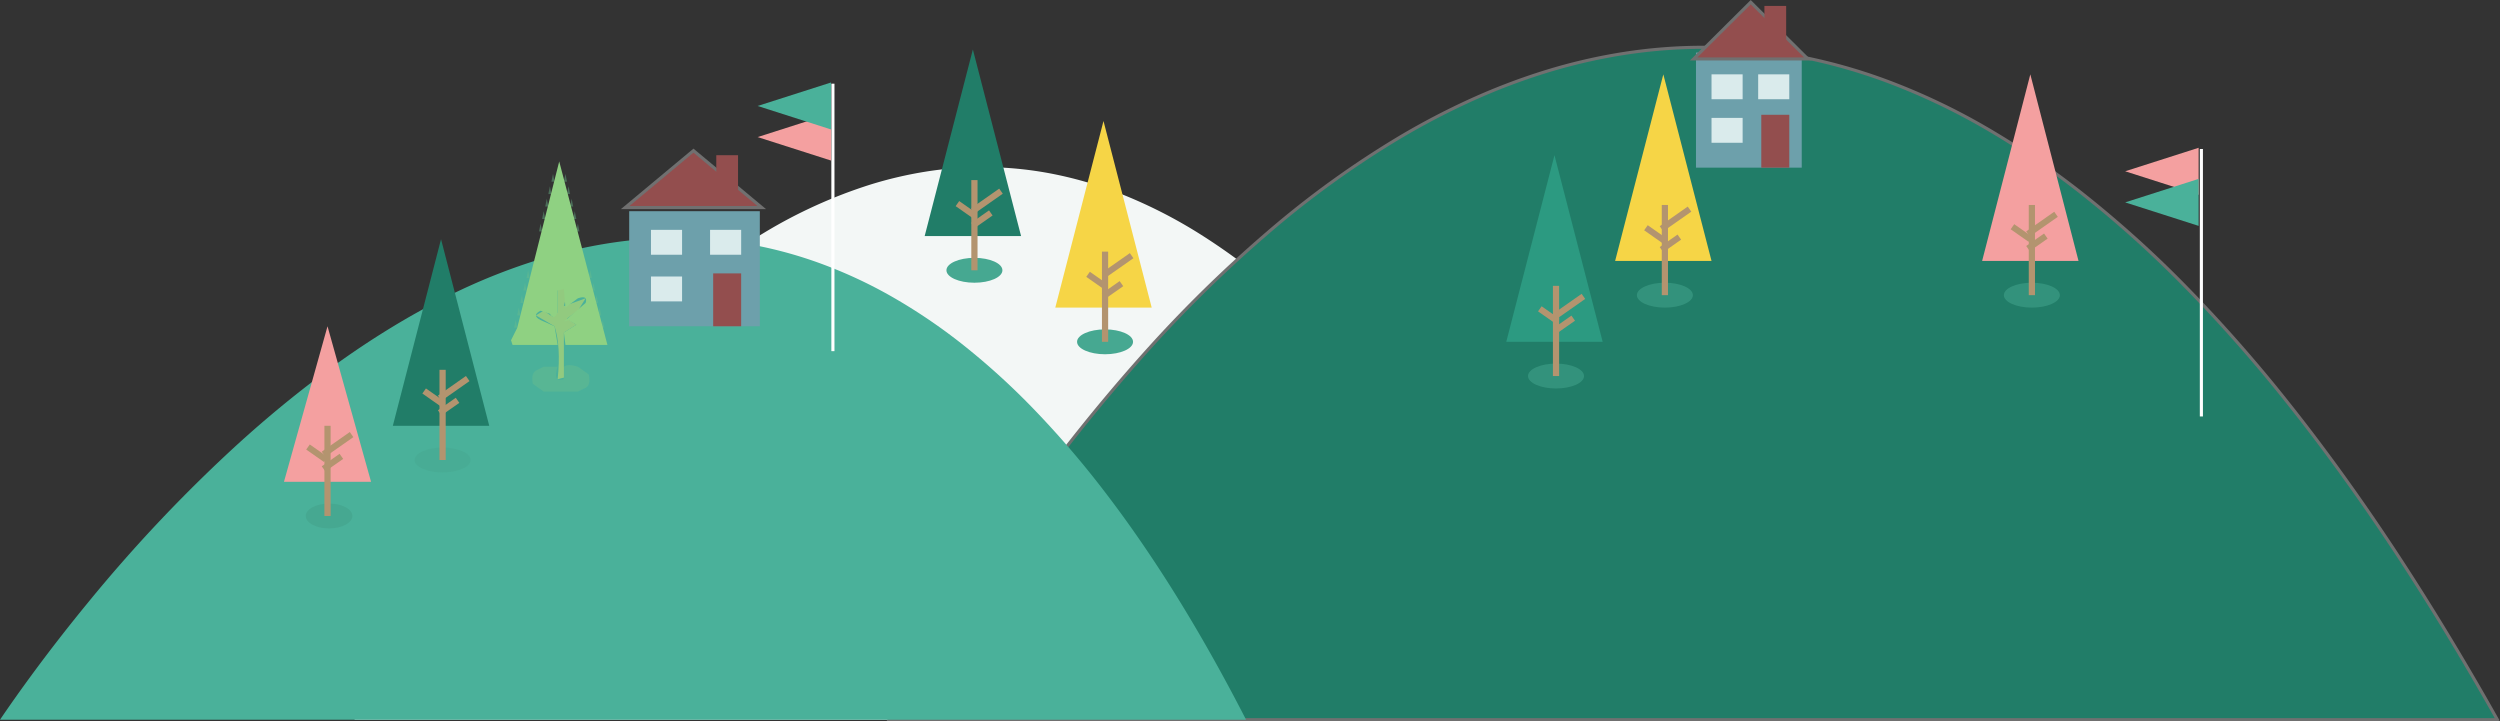 <svg xmlns="http://www.w3.org/2000/svg" width="803.82" height="231.905" viewBox="0 0 803.82 231.905">
  <rect x="0" y="0" width="803.82" height="231.905" fill="#333333" stroke="none"/>
  <defs>
    <style>
      .cls-1 {
        fill: #f3f7f6;
      }

      .cls-12, .cls-2 {
        fill: #217d68;
      }

      .cls-2 {
        stroke: #707070;
      }

      .cls-3 {
        fill: #6da0ab;
      }

      .cls-4 {
        fill: #daebec;
      }

      .cls-5, .cls-6 {
        fill: #934e4e;
      }

      .cls-14, .cls-7 {
        fill: #46a891;
      }

      .cls-7 {
        opacity: 0.5;
      }

      .cls-8 {
        fill: #f4a0a0;
      }

      .cls-9 {
        isolation: isolate;
      }

      .cls-10 {
        fill: #b3946f;
      }

      .cls-11 {
        fill: #4ab19a;
      }

      .cls-13 {
        fill: #f6d546;
      }

      .cls-15 {
        fill: #fff;
      }

      .cls-16, .cls-17 {
        fill: rgba(0,0,0,0);
      }

      .cls-16 {
        stroke: rgba(0,0,0,0);
      }

      .cls-18 {
        fill: rgba(109,189,142,0.42);
      }

      .cls-19 {
        fill: rgba(146,202,127,1);
      }

      .cls-20 {
        fill: #8fd182;
      }

      .cls-21 {
        fill: #2c9a81;
      }

      .cls-22, .cls-23 {
        stroke: none;
      }

      .cls-23 {
        fill: #707070;
      }

      .cls-24 {
        fill: none;
      }
    </style>
  </defs>
  <g id="Group_33" data-name="Group 33" transform="translate(-401.695 -540.095)">
    <path id="Subtraction_7" data-name="Subtraction 7" class="cls-1" d="M-1409.794,177.664h-396.561c5.925-11.319,15.646-28.884,28.31-48.3a465.279,465.279,0,0,1,44.918-58.8,315.236,315.236,0,0,1,27.847-27.2,223.932,223.932,0,0,1,30.99-22.467,158.187,158.187,0,0,1,33.8-15.279,128.373,128.373,0,0,1,17.847-4.178,118.278,118.278,0,0,1,18.423-1.461A116.956,116.956,0,0,1-1581.8,2.174a127.92,127.92,0,0,1,23.1,6.9A154.688,154.688,0,0,1-1535,21.19a201.794,201.794,0,0,1,24.24,17.837,275.572,275.572,0,0,1,24.709,24.062,384.1,384.1,0,0,1,25.109,30.79c8.513,11.555,17.072,24.348,25.44,38.024,8.606,14.064,17.254,29.461,25.7,45.759h0v0Z" transform="translate(2322 593.836)"/>
    <path id="Subtraction_5" data-name="Subtraction 5" class="cls-2" d="M-1157.331,220.659h-517.111c4.627-8.711,14.545-26.588,28.977-48.457a581.455,581.455,0,0,1,56.247-72.689,419.925,419.925,0,0,1,36.958-35.82,305.771,305.771,0,0,1,42.106-30.346,238.3,238.3,0,0,1,22.809-11.919,203.943,203.943,0,0,1,23.888-9.108,179.627,179.627,0,0,1,24.9-5.817,165.994,165.994,0,0,1,25.836-2.046,164.2,164.2,0,0,1,29.24,2.645,177.438,177.438,0,0,1,30.188,8.354,209.48,209.48,0,0,1,31.046,14.692,265.36,265.36,0,0,1,31.813,21.658,352.072,352.072,0,0,1,32.489,29.252,478.656,478.656,0,0,1,33.075,37.474c11.226,14.074,22.521,29.66,33.57,46.324,11.37,17.149,22.8,35.924,33.975,55.8v0h0v0h0Z" transform="translate(2362 550.841)"/>
    <g id="Group_18" data-name="Group 18" transform="translate(945.032 540.095)">
      <rect id="Rectangle_13" data-name="Rectangle 13" class="cls-3" width="34" height="37" transform="translate(1.968 16.905)"/>
      <rect id="Rectangle_15" data-name="Rectangle 15" class="cls-4" width="10" height="8" transform="translate(6.968 37.905)"/>
      <rect id="Rectangle_17" data-name="Rectangle 17" class="cls-5" width="9" height="17" transform="translate(22.968 36.905)"/>
      <g id="Path_10" data-name="Path 10" class="cls-6">
        <path class="cls-22" d="M 37.929 18.95 L 1.212 18.95 L 19.571 0.705 L 37.929 18.95 Z"/>
        <path class="cls-23" d="M 19.571 1.41 L 2.425 18.45 L 36.717 18.45 L 19.571 1.41 M 19.571 1.9073486328125e-06 L 39.141 19.45 L 0 19.45 L 19.571 1.9073486328125e-06 Z"/>
      </g>
      <rect id="Rectangle_18" data-name="Rectangle 18" class="cls-4" width="10" height="8" transform="translate(6.968 23.905)"/>
      <rect id="Rectangle_19" data-name="Rectangle 19" class="cls-4" width="10" height="8" transform="translate(21.968 23.905)"/>
      <rect id="Rectangle_20" data-name="Rectangle 20" class="cls-5" width="7" height="12" transform="translate(23.968 1.905)"/>
    </g>
    <g id="Group_21" data-name="Group 21" transform="translate(1039.057 563.7)">
      <ellipse id="Ellipse_8" data-name="Ellipse 8" class="cls-7" cx="9" cy="4" rx="9" ry="4" transform="translate(6.943 67.3)"/>
      <g id="Group_9" data-name="Group 9">
        <path id="Polygon_1" data-name="Polygon 1" class="cls-8" d="M15.5,0,31,60H0Z" transform="translate(-0.057 0.3)"/>
        <g id="Group_6" data-name="Group 6" class="cls-9" transform="translate(9.123 42)">
          <rect id="Rectangle_6" data-name="Rectangle 6" class="cls-10" width="2" height="29" transform="translate(5.82 0.3)"/>
          <rect id="Rectangle_7" data-name="Rectangle 7" class="cls-10" width="2" height="11" transform="matrix(0.574, 0.819, -0.819, 0.574, 14.011, 2.477)"/>
          <rect id="Rectangle_8" data-name="Rectangle 8" class="cls-10" width="2" height="7" transform="matrix(-0.574, 0.819, -0.819, -0.574, 6.881, 10.492)"/>
          <rect id="Rectangle_9" data-name="Rectangle 9" class="cls-10" width="2" height="7" transform="matrix(0.574, 0.819, -0.819, 0.574, 10.734, 9.477)"/>
        </g>
      </g>
    </g>
    <path id="Subtraction_6" data-name="Subtraction 6" class="cls-11" d="M-1159.654,154.914H-1560.3c5.772-8.5,15.359-21.927,28.247-37.611a483.043,483.043,0,0,1,49.036-51.768c21.625-19.524,43.425-34.936,64.8-45.811A193.183,193.183,0,0,1-1381.49,5.34a156.644,156.644,0,0,1,19.177-3.963A141.342,141.342,0,0,1-1342.7-.014a133.838,133.838,0,0,1,22.477,1.9,136.4,136.4,0,0,1,22.815,6,151.49,151.49,0,0,1,23.042,10.539,181.941,181.941,0,0,1,23.157,15.529,231.858,231.858,0,0,1,23.161,20.967,306.773,306.773,0,0,1,23.054,26.852c7.732,10.083,15.415,21.247,22.835,33.184,7.635,12.282,15.206,25.727,22.5,39.962Z" transform="translate(1962 616.586)"/>
    <g id="Group_17" data-name="Group 17" transform="translate(601.329 587.879)">
      <rect id="Rectangle_13-2" data-name="Rectangle 13" class="cls-3" width="42" height="37" transform="translate(2.671 20.121)"/>
      <rect id="Rectangle_15-2" data-name="Rectangle 15" class="cls-4" width="10" height="8" transform="translate(9.671 41.121)"/>
      <rect id="Rectangle_17-2" data-name="Rectangle 17" class="cls-5" width="9" height="17" transform="translate(29.671 40.121)"/>
      <g id="Path_10-2" data-name="Path 10" class="cls-6">
        <path class="cls-22" d="M 45.29 18.95 L 1.381 18.95 L 23.335 0.651 L 45.29 18.95 Z"/>
        <path class="cls-23" d="M 23.335 1.302 L 2.762 18.45 L 43.909 18.45 L 23.335 1.302 M 23.335 1.9073486328125e-06 L 46.671 19.45 L -3.814697265625e-06 19.45 L 23.335 1.9073486328125e-06 Z"/>
      </g>
      <rect id="Rectangle_18-2" data-name="Rectangle 18" class="cls-4" width="10" height="8" transform="translate(9.671 26.121)"/>
      <rect id="Rectangle_19-2" data-name="Rectangle 19" class="cls-4" width="10" height="8" transform="translate(28.671 26.121)"/>
      <rect id="Rectangle_20-2" data-name="Rectangle 20" class="cls-5" width="7" height="12" transform="translate(30.671 2.121)"/>
    </g>
    <ellipse id="Ellipse_8-2" data-name="Ellipse 8" class="cls-7" cx="9" cy="4" rx="9" ry="4" transform="translate(535 684)"/>
    <g id="Group_9-2" data-name="Group 9" transform="translate(527.814 616.512)">
      <path id="Polygon_1-2" data-name="Polygon 1" class="cls-12" d="M15.5,0,31,60H0Z" transform="translate(0.186 0.488)"/>
      <g id="Group_6-2" data-name="Group 6" class="cls-9" transform="translate(9.685 42)">
        <rect id="Rectangle_6-2" data-name="Rectangle 6" class="cls-10" width="2" height="29" transform="translate(5.501 0.488)"/>
        <rect id="Rectangle_7-2" data-name="Rectangle 7" class="cls-10" width="2" height="11" transform="matrix(0.574, 0.819, -0.819, 0.574, 14.011, 2.477)"/>
        <rect id="Rectangle_8-2" data-name="Rectangle 8" class="cls-10" width="2" height="7" transform="matrix(-0.574, 0.819, -0.819, -0.574, 6.881, 10.492)"/>
        <rect id="Rectangle_9-2" data-name="Rectangle 9" class="cls-10" width="2" height="7" transform="matrix(0.574, 0.819, -0.819, 0.574, 10.734, 9.477)"/>
      </g>
    </g>
    <g id="Group_22" data-name="Group 22" transform="translate(921.193 564.033)">
      <ellipse id="Ellipse_8-3" data-name="Ellipse 8" class="cls-7" cx="9" cy="4" rx="9" ry="4" transform="translate(6.807 66.967)"/>
      <g id="Group_9-3" data-name="Group 9">
        <path id="Polygon_1-3" data-name="Polygon 1" class="cls-13" d="M15.5,0,31,60H0Z" transform="translate(-0.193 -0.033)"/>
        <g id="Group_6-3" data-name="Group 6" class="cls-9" transform="translate(9.146 42)">
          <rect id="Rectangle_6-3" data-name="Rectangle 6" class="cls-10" width="2" height="29" transform="translate(5.661 -0.033)"/>
          <rect id="Rectangle_7-3" data-name="Rectangle 7" class="cls-10" width="2" height="11" transform="matrix(0.574, 0.819, -0.819, 0.574, 14.011, 0.477)"/>
          <rect id="Rectangle_8-3" data-name="Rectangle 8" class="cls-10" width="2" height="7" transform="matrix(-0.574, 0.819, -0.819, -0.574, 6.881, 10.492)"/>
          <rect id="Rectangle_9-3" data-name="Rectangle 9" class="cls-10" width="2" height="7" transform="matrix(0.574, 0.819, -0.819, 0.574, 10.734, 9.477)"/>
        </g>
      </g>
    </g>
    <g id="Group_23" data-name="Group 23" transform="translate(699.445 556.262)">
      <ellipse id="Ellipse_8-4" data-name="Ellipse 8" class="cls-14" cx="9" cy="4" rx="9" ry="4" transform="translate(6.555 66.738)"/>
      <g id="Group_9-4" data-name="Group 9">
        <path id="Polygon_1-4" data-name="Polygon 1" class="cls-12" d="M15.5,0,31,60H0Z" transform="translate(-0.445 -0.262)"/>
        <g id="Group_6-4" data-name="Group 6" class="cls-9" transform="translate(9.513 42)">
          <rect id="Rectangle_6-4" data-name="Rectangle 6" class="cls-10" width="2" height="29" transform="translate(5.042 -0.262)"/>
          <rect id="Rectangle_7-4" data-name="Rectangle 7" class="cls-10" width="2" height="11" transform="matrix(0.574, 0.819, -0.819, 0.574, 14.011, 2.477)"/>
          <rect id="Rectangle_8-4" data-name="Rectangle 8" class="cls-10" width="2" height="7" transform="matrix(-0.574, 0.819, -0.819, -0.574, 6.881, 10.492)"/>
          <rect id="Rectangle_9-4" data-name="Rectangle 9" class="cls-10" width="2" height="7" transform="matrix(0.574, 0.819, -0.819, 0.574, 10.734, 9.477)"/>
        </g>
      </g>
    </g>
    <ellipse id="Ellipse_8-5" data-name="Ellipse 8" class="cls-14" cx="7.5" cy="4" rx="7.5" ry="4" transform="translate(500 702)"/>
    <g id="Group_9-5" data-name="Group 9" transform="translate(493.167 644.527)">
      <path id="Polygon_1-5" data-name="Polygon 1" class="cls-8" d="M14,0,28,50H0Z" transform="translate(-0.167 0.473)"/>
      <g id="Group_6-5" data-name="Group 6" class="cls-9" transform="translate(6.983 32)">
        <rect id="Rectangle_6-5" data-name="Rectangle 6" class="cls-10" width="2" height="29" transform="translate(5.851 0.473)"/>
        <rect id="Rectangle_7-5" data-name="Rectangle 7" class="cls-10" width="2" height="11" transform="matrix(0.574, 0.819, -0.819, 0.574, 14.011, 2.477)"/>
        <rect id="Rectangle_8-5" data-name="Rectangle 8" class="cls-10" width="2" height="7" transform="matrix(-0.574, 0.819, -0.819, -0.574, 6.881, 10.492)"/>
        <rect id="Rectangle_9-5" data-name="Rectangle 9" class="cls-10" width="2" height="7" transform="matrix(0.574, 0.819, -0.819, 0.574, 10.734, 9.477)"/>
      </g>
    </g>
    <g id="Group_25" data-name="Group 25" transform="translate(741 579)">
      <ellipse id="Ellipse_8-6" data-name="Ellipse 8" class="cls-14" cx="9" cy="4" rx="9" ry="4" transform="translate(7 67)"/>
      <g id="Group_9-6" data-name="Group 9">
        <path id="Polygon_1-6" data-name="Polygon 1" class="cls-13" d="M15.5,0,31,60H0Z"/>
        <g id="Group_6-6" data-name="Group 6" class="cls-9" transform="translate(9.962 42)">
          <rect id="Rectangle_6-6" data-name="Rectangle 6" class="cls-10" width="2" height="29" transform="translate(5.038)"/>
          <rect id="Rectangle_7-6" data-name="Rectangle 7" class="cls-10" width="2" height="11" transform="matrix(0.574, 0.819, -0.819, 0.574, 14.011, 0.477)"/>
          <rect id="Rectangle_8-6" data-name="Rectangle 8" class="cls-10" width="2" height="7" transform="matrix(-0.574, 0.819, -0.819, -0.574, 6.881, 10.492)"/>
          <rect id="Rectangle_9-6" data-name="Rectangle 9" class="cls-10" width="2" height="7" transform="matrix(0.574, 0.819, -0.819, 0.574, 10.734, 9.477)"/>
        </g>
      </g>
    </g>
    <g id="Group_32" data-name="Group 32" transform="translate(184 -160)">
      <rect id="Rectangle_22" data-name="Rectangle 22" class="cls-15" width="1" height="86" transform="translate(925 748)"/>
      <path id="Path_13" data-name="Path 13" class="cls-8" d="M7.557,0l7.557,23.616H0Z" transform="translate(900.999 762.723) rotate(-90)"/>
      <path id="Path_14" data-name="Path 14" class="cls-11" d="M7.557,0l7.557,23.616H0Z" transform="translate(900.999 772.723) rotate(-90)"/>
    </g>
    <g id="Group_20" data-name="Group 20" transform="translate(566 591)">
      <g id="Sizing_Rectangle" data-name="Sizing Rectangle" class="cls-16">
        <rect class="cls-22" width="31" height="75"/>
        <rect class="cls-24" x="0.5" y="0.5" width="30" height="74"/>
      </g>
      <path id="rgba_0_0_0_0_" data-name="rgba(0,0,0,0)" class="cls-17" d="M0,0H14.5L15,1.5l-2,4L.5,56Z"/>
      <path id="rgba_0_0_0_0_2" data-name="rgba(0,0,0,0)" class="cls-17" d="M16,0H30.5l.5.5v55H30Z"/>
      <path id="rgba_0_0_0_0_3" data-name="rgba(0,0,0,0)" class="cls-17" d="M0,60H15v7q-5.7-1-8,2.5Q6.3,73.3,8.5,74l1.5.5L0,75Z"/>
      <path id="rgba_0_0_0_0_4" data-name="rgba(0,0,0,0)" class="cls-17" d="M17,60H31V75l-9-.5,3-2q.8-3.7-1.5-4.5L17,67Z"/>
      <path id="rgba_109_189_142_0.42_" data-name="rgba(109,189,142,0.42)" class="cls-18" d="M13.5,5,14,7.5H13Z"/>
      <path id="rgba_109_189_142_0.42_2" data-name="rgba(109,189,142,0.42)" class="cls-18" d="M17.5,5,18,7.5H17Z"/>
      <path id="rgba_109_189_142_0.42_3" data-name="rgba(109,189,142,0.42)" class="cls-18" d="M12.5,9l.5,2.5H12Z"/>
      <path id="rgba_109_189_142_0.42_4" data-name="rgba(109,189,142,0.42)" class="cls-18" d="M18.5,9l.5,2.5H18Z"/>
      <path id="rgba_109_189_142_0.42_5" data-name="rgba(109,189,142,0.42)" class="cls-18" d="M11.5,13l.5,2.5H11Z"/>
      <path id="rgba_109_189_142_0.42_6" data-name="rgba(109,189,142,0.42)" class="cls-18" d="M19.5,13l.5,2.5H19Z"/>
      <path id="rgba_109_189_142_0.42_7" data-name="rgba(109,189,142,0.42)" class="cls-18" d="M10.5,17l.5,2.5H10Z"/>
      <path id="rgba_109_189_142_0.42_8" data-name="rgba(109,189,142,0.42)" class="cls-18" d="M20.5,17l.5,2.5H20Z"/>
      <path id="rgba_109_189_142_0.42_9" data-name="rgba(109,189,142,0.42)" class="cls-18" d="M9.5,21l.5,2.5H9Z"/>
      <path id="rgba_109_189_142_0.42_10" data-name="rgba(109,189,142,0.42)" class="cls-18" d="M21.5,21l.5,2.5H21Z"/>
      <path id="rgba_109_189_142_0.42_11" data-name="rgba(109,189,142,0.42)" class="cls-18" d="M5.5,36,6,38.5H5Z"/>
      <path id="rgba_109_189_142_0.42_12" data-name="rgba(109,189,142,0.42)" class="cls-18" d="M25.5,36l.5,2.5H25Z"/>
      <path id="rgba_109_189_142_0.42_13" data-name="rgba(109,189,142,0.42)" class="cls-18" d="M4.5,40,5,42.5H4Z"/>
      <path id="rgba_109_189_142_0.42_14" data-name="rgba(109,189,142,0.42)" class="cls-18" d="M26.5,40l.5,2.5H26Z"/>
      <path id="rgba_109_189_142_0.42_15" data-name="rgba(109,189,142,0.42)" class="cls-18" d="M3.5,44,4,46.5H3Z"/>
      <path id="rgba_109_189_142_0.42_16" data-name="rgba(109,189,142,0.42)" class="cls-18" d="M27.5,44l.5,2.5H27Z"/>
      <path id="rgba_109_189_142_0.42_17" data-name="rgba(109,189,142,0.42)" class="cls-18" d="M2.5,48,3,50.5H2Z"/>
      <path id="rgba_109_189_142_0.42_18" data-name="rgba(109,189,142,0.42)" class="cls-18" d="M28.5,48l.5,2.5H28Z"/>
      <path id="rgba_109_189_142_0.42_19" data-name="rgba(109,189,142,0.42)" class="cls-18" d="M1.5,52,2,54.5H1Z"/>
      <path id="rgba_109_189_142_0.42_20" data-name="rgba(109,189,142,0.42)" class="cls-18" d="M29.5,52l.5,2.5H29Z"/>
      <path id="rgba_109_189_142_0.42_21" data-name="rgba(109,189,142,0.42)" class="cls-18" d="M10.5,67H15q-1.7,5.2,2,4-2.2-6,4.5-4L25,69.5q.8,3.8-1.5,4.5l-2,1h-11L7,72.5Q6.3,68.8,8.5,68Z"/>
      <path id="rgba_146_202_127_1_" data-name="rgba(146,202,127,1)" class="cls-19" d="M15,42q4-1.4,2,5.5l1.5-.5L24,45l-2.5,4L18,51.5l3,2L17,56V70.5L15,71q1.1-10.5-1-17L8,50.5,10.5,49l3,2L15,49.5Z"/>
      <path id="rgba_143_209_130_1_" data-name="rgba(143,209,130,1)" class="cls-20" d="M15.5,1,31,60H17.5L17,56l4-2.5L18.5,52l-1.5.5,7-6q.8-2.6-2.5-1.5l-4,3L17,42l-2,.5v7q-1.2,2.8-2.5.5l-3-1q-3,1.5,0,3L14,54l1,6H.5L0,58.5l2-4Z"/>
    </g>
    <g id="Group_12" data-name="Group 12" transform="translate(886.265 590.095)">
      <ellipse id="Ellipse_8-7" data-name="Ellipse 8" class="cls-7" cx="9" cy="4" rx="9" ry="4" transform="translate(6.735 66.905)"/>
      <g id="Group_9-7" data-name="Group 9">
        <path id="Polygon_1-7" data-name="Polygon 1" class="cls-21" d="M15.5,0,31,60H0Z" transform="translate(-0.265 -0.095)"/>
        <g id="Group_6-7" data-name="Group 6" class="cls-9" transform="translate(9.954 42)">
          <rect id="Rectangle_6-7" data-name="Rectangle 6" class="cls-10" width="2" height="29" transform="translate(4.781 -0.095)"/>
          <rect id="Rectangle_7-7" data-name="Rectangle 7" class="cls-10" width="2" height="11" transform="matrix(0.574, 0.819, -0.819, 0.574, 14.011, 2.477)"/>
          <rect id="Rectangle_8-7" data-name="Rectangle 8" class="cls-10" width="2" height="7" transform="matrix(-0.574, 0.819, -0.819, -0.574, 6.881, 10.492)"/>
          <rect id="Rectangle_9-7" data-name="Rectangle 9" class="cls-10" width="2" height="7" transform="matrix(0.574, 0.819, -0.819, 0.574, 10.734, 9.477)"/>
        </g>
      </g>
    </g>
    <g id="Group_28" data-name="Group 28" transform="translate(645.292 566.609)">
      <rect id="Rectangle_22-2" data-name="Rectangle 22" class="cls-15" width="1" height="86" transform="translate(23.708 0.391)"/>
      <path id="Path_13-2" data-name="Path 13" class="cls-8" d="M7.557,0l7.557,23.616H0Z" transform="translate(0 25.115) rotate(-90)"/>
      <path id="Path_14-2" data-name="Path 14" class="cls-11" d="M7.557,0l7.557,23.616H0Z" transform="translate(0 15.115) rotate(-90)"/>
    </g>
  </g>
</svg>
